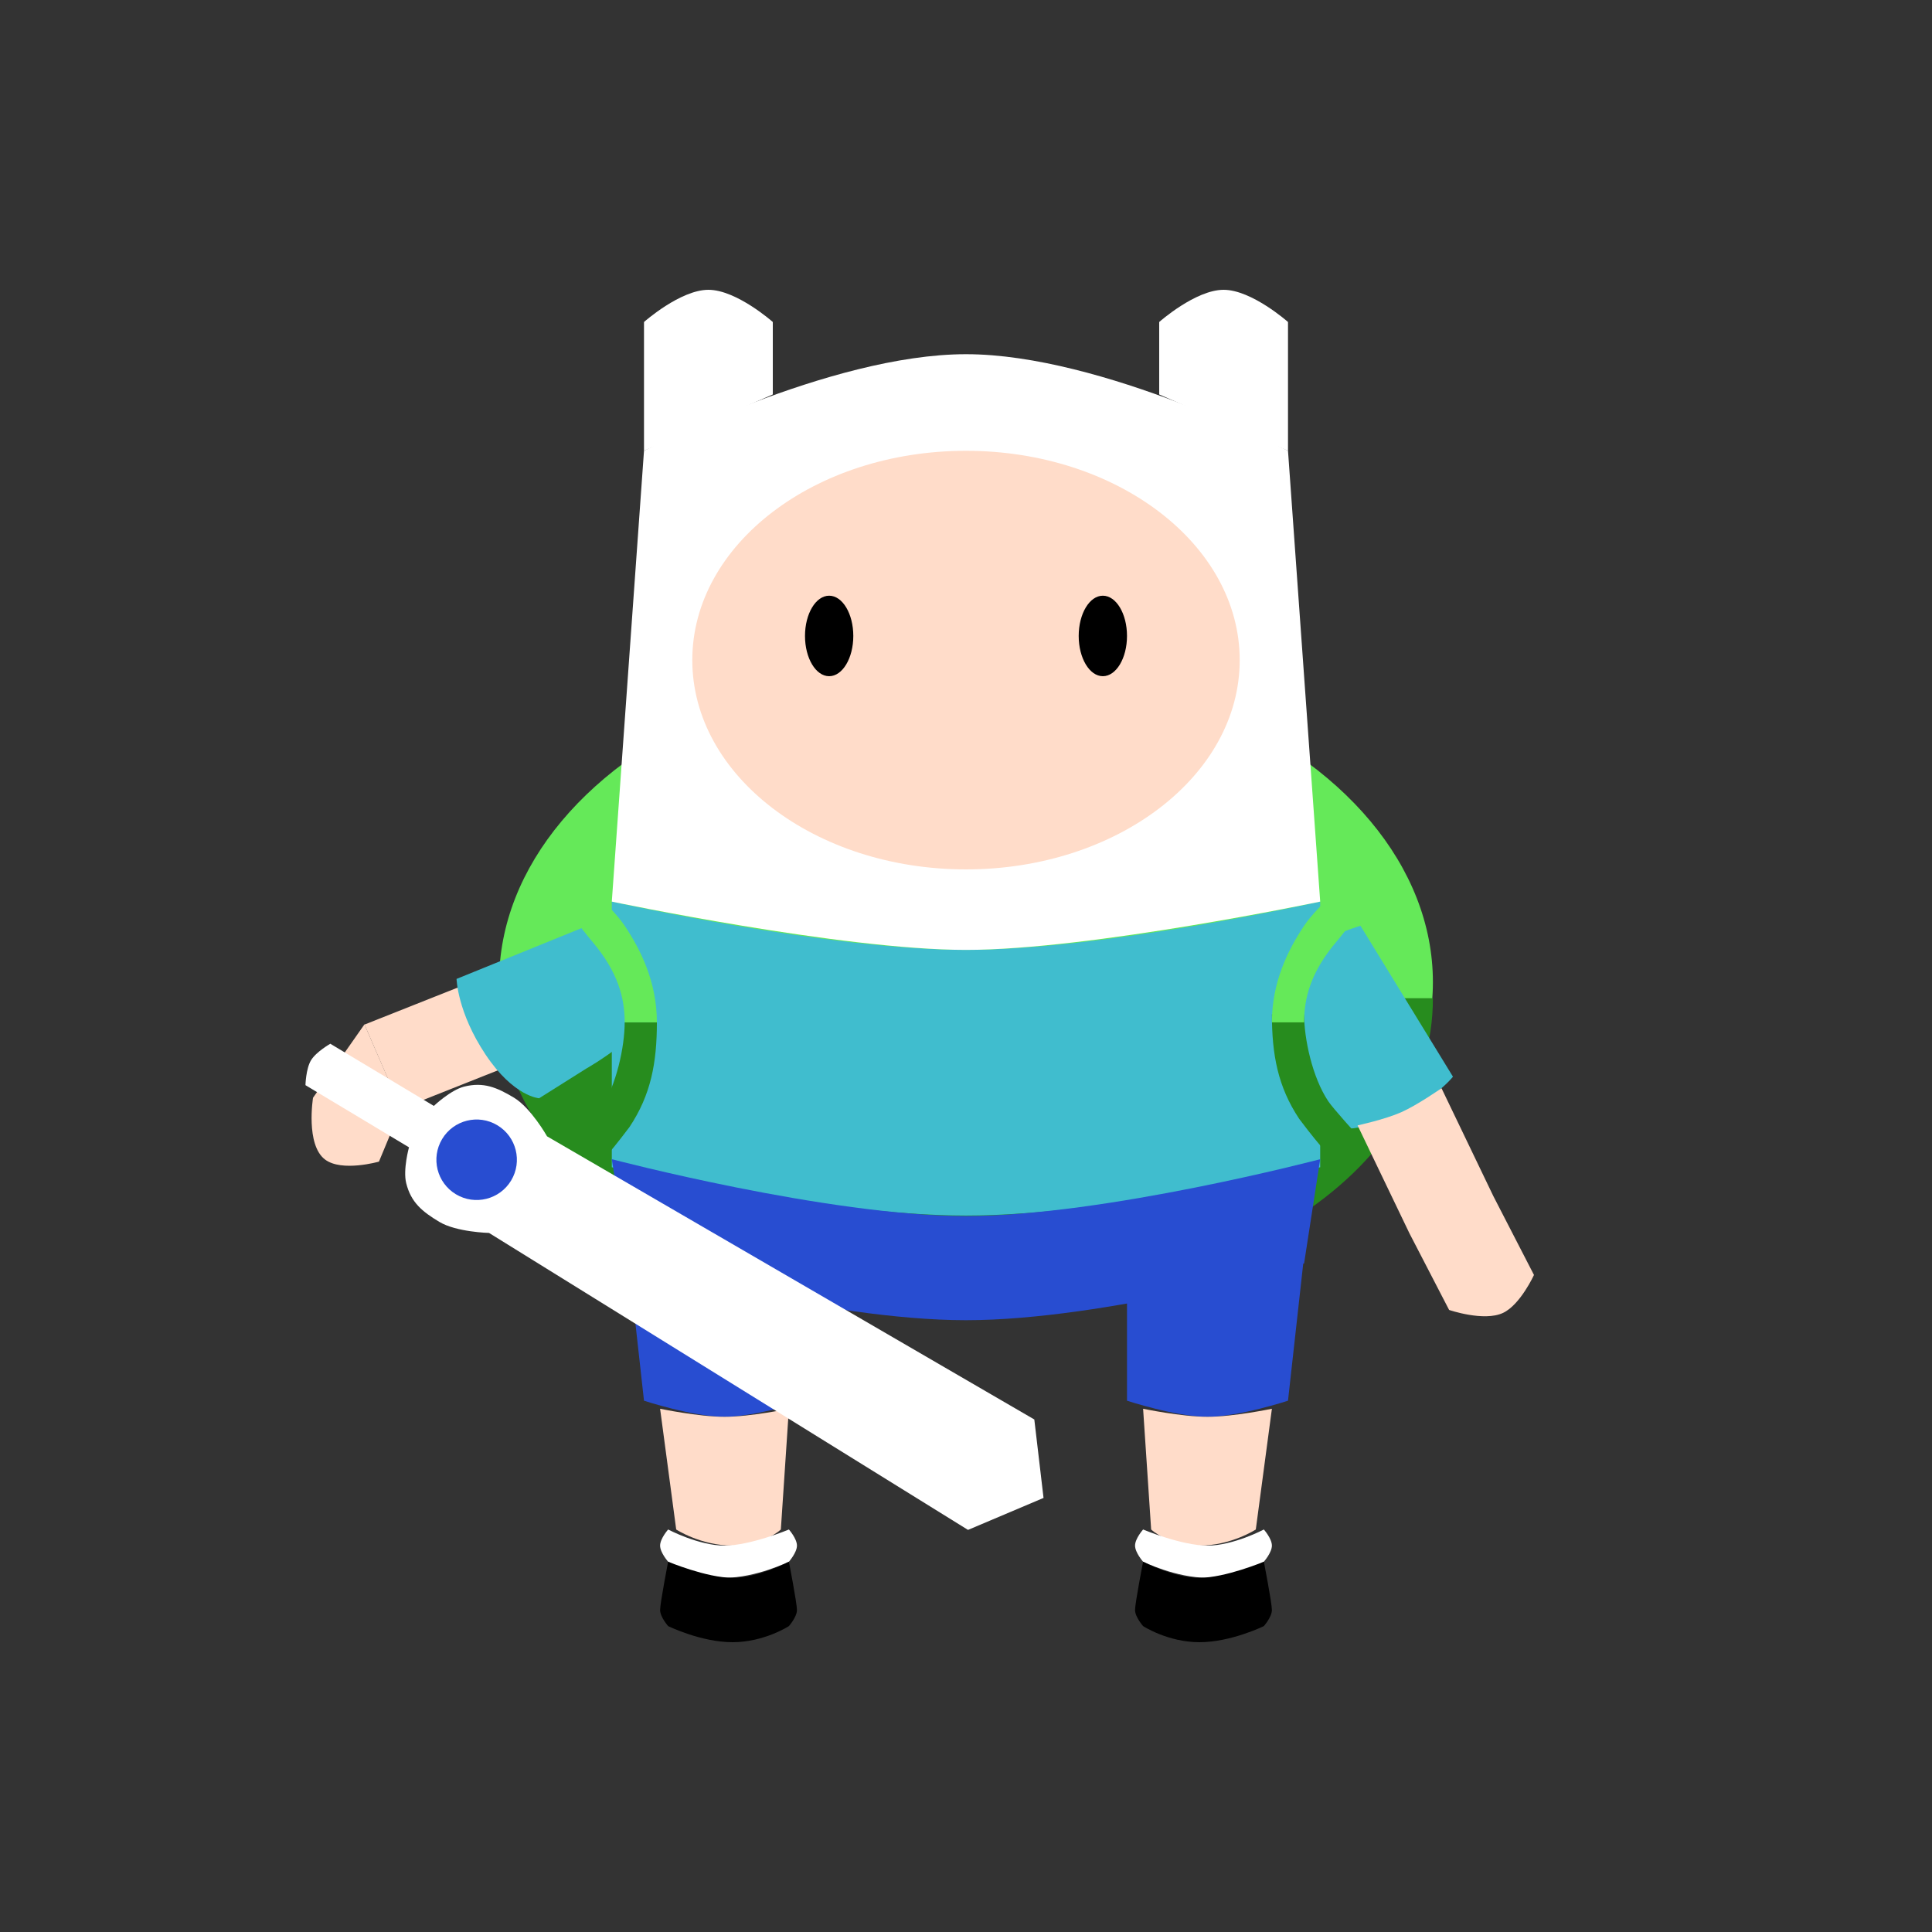 <svg width="120" height="120" viewBox="0 0 120 120" fill="none" xmlns="http://www.w3.org/2000/svg">
<rect x="0" y="0" width="120" height="120" fill="#333333" stroke="none"/>
<ellipse cx="60" cy="61" rx="29" ry="20" fill="#65E959"/>
<path d="M60 81C76.016 81 89 73.046 89 62H31C31 73.046 43.984 81 60 81Z" fill="#278C1E"/>
<path d="M60 59C51.408 59 38 56 38 56V72.5C38 72.5 51.329 75.5 60 75.5C68.671 75.5 82 72.5 82 72.5V56C82 56 68.591 59 60 59Z" fill="#40BDCE"/>
<path d="M40 28C40 28 51.52 22 60 22C68.48 22 80 28 80 28L82 56C82 56 67.719 59 60 59C52.282 59 38 56 38 56L40 28Z" fill="white"/>
<ellipse cx="60" cy="41" rx="17" ry="13" fill="#FFDCC9"/>
<path d="M60 75.529C51.408 75.529 38 72 38 72L39 78.471C39 78.471 51.329 82 60 82C68.671 82 81 78.471 81 78.471L82 72C82 72 68.591 75.529 60 75.529Z" fill="#284DD1"/>
<path d="M40 20V28L48 24.5V20C48 20 45.746 18 44 18C42.254 18 40 20 40 20Z" fill="white"/>
<path d="M80 20V28L72 24.5V20C72 20 74.254 18 76 18C77.746 18 80 20 80 20Z" fill="white"/>
<path d="M40 87L39 78L50 80V87C50 87 46.965 88 45 88C43.035 88 40 87 40 87Z" fill="#284DD1"/>
<path d="M42 95L41 87.5C41 87.5 43.39 88 45 88C46.61 88 49 87.5 49 87.5L48.5 95C48.5 95 47.465 96 45.5 96C43.535 96 42 95 42 95Z" fill="#FFDCC9"/>
<path d="M45 98C43.035 98 41.5 97 41.5 97C41.5 97 41 96.437 41 96C41 95.563 41.5 95 41.5 95C41.5 95 43.39 96 45 96C46.61 96 49 95 49 95C49 95 49.5 95.563 49.5 96C49.5 96.437 49 97 49 97C49 97 46.965 98 45 98Z" fill="white"/>
<path d="M45.5 102C43.535 102 41.5 101 41.5 101C41.5 101 41 100.437 41 100C41 99.563 41.5 97 41.5 97C41.5 97 43.89 98 45.5 98C47.11 98 49 97 49 97C49 97 49.5 99.563 49.5 100C49.5 100.437 49 101 49 101C49 101 47.465 102 45.5 102Z" fill="black"/>
<path d="M80 87L81 78L70 80V87C70 87 73.035 88 75 88C76.965 88 80 87 80 87Z" fill="#284DD1"/>
<path d="M78 95L79 87.5C79 87.5 76.61 88 75 88C73.39 88 71 87.5 71 87.5L71.5 95C71.5 95 72.535 96 74.5 96C76.465 96 78 95 78 95Z" fill="#FFDCC9"/>
<path d="M75 98C76.965 98 78.5 97 78.5 97C78.5 97 79 96.437 79 96C79 95.563 78.5 95 78.5 95C78.5 95 76.61 96 75 96C73.39 96 71 95 71 95C71 95 70.5 95.563 70.5 96C70.5 96.437 71 97 71 97C71 97 73.035 98 75 98Z" fill="white"/>
<path d="M74.5 102C76.465 102 78.5 101 78.5 101C78.5 101 79 100.437 79 100C79 99.563 78.5 97 78.5 97C78.5 97 76.11 98 74.5 98C72.89 98 71 97 71 97C71 97 70.5 99.563 70.5 100C70.5 100.437 71 101 71 101C71 101 72.535 102 74.5 102Z" fill="black"/>
<ellipse cx="51.5" cy="39.5" rx="1.5" ry="2.5" fill="black"/>
<ellipse cx="68.5" cy="39.5" rx="1.5" ry="2.5" fill="black"/>
<path d="M22.64 63.638L29.553 60.894C29.553 60.894 29.939 62.668 30.381 63.69C30.823 64.711 31.817 66.126 31.817 66.126L24.904 68.87L22.64 63.638Z" fill="#FFDCC9"/>
<path d="M22.637 63.625L24.905 68.855L23.538 72.15C23.538 72.15 21.23 72.81 20.186 72.018C18.972 71.095 19.443 68.184 19.443 68.184L22.637 63.625Z" fill="#FFDCC9"/>
<path d="M28.358 60.802L38.546 56.663C38.546 56.663 41.076 60.023 40.792 62.044C40.507 64.065 36.408 66.375 36.408 66.375L33.487 68.215C33.487 68.215 31.909 68.127 30.155 65.495C28.402 62.863 28.358 60.802 28.358 60.802Z" fill="#40BDCE"/>
<path d="M90.246 66.875L84.5 57.5C84.5 57.5 80.47 58.704 79.5 60.5C78.53 62.296 80.46 66.586 80.46 66.586L81.721 69.801C81.721 69.801 83.044 70.666 86.016 69.588C88.989 68.509 90.246 66.875 90.246 66.875Z" fill="#40BDCE"/>
<path d="M92.755 74.294L89.534 67.59C89.534 67.59 88.048 68.632 87.03 69.084C86.013 69.535 84.322 69.9 84.322 69.9L87.543 76.604L90.007 81.363C90.007 81.363 92.171 82.106 93.356 81.547C94.43 81.041 95.278 79.19 95.278 79.19L92.755 74.294Z" fill="#FFDCC9"/>
<path d="M80.7 69.5C79.367 67.5 79 65.5 79 63H81C81 64.5 81.5 66.9 82.5 68.4C82.806 68.859 84.3 70.5 84.3 70.5L82.8 72C82.8 72 82.2 71.5 80.7 69.5Z" fill="#278C1E"/>
<path d="M81 57.5C80 59 79 61 79 63.5H81C81 62 81.405 60.386 83 58.5C83.357 58.078 83.8 57.5 83.8 57.5L82.3 56C82.3 56 81.46 56.811 81 57.5Z" fill="#65E959"/>
<path d="M39.1 70C40.433 68 40.8 66 40.8 63.5H38.8C38.8 65 38.3 67.4 37.3 68.9C36.994 69.359 35.5 71 35.5 71L37 72.5C37 72.5 37.6 72 39.1 70Z" fill="#278C1E"/>
<path d="M38.8 57.5C39.8 59 40.8 61 40.8 63.5H38.8C38.8 62 38.395 60.386 36.8 58.5C36.443 58.078 36 57.5 36 57.5L37.5 56C37.5 56 38.34 56.811 38.8 57.5Z" fill="#65E959"/>
<path d="M64.243 88.166L64.816 93.039L60.125 95.025L30.375 76.58C30.375 76.58 28.347 76.529 27.288 75.893C26.229 75.257 25.53 74.69 25.231 73.491C25.019 72.644 25.403 71.262 25.403 71.262L18.973 67.401C18.973 67.401 18.998 66.387 19.316 65.858C19.634 65.329 20.517 64.829 20.517 64.829L26.947 68.69C26.947 68.69 27.987 67.702 28.834 67.49C30.032 67.191 30.862 67.541 31.921 68.177C32.98 68.813 33.978 70.579 33.978 70.579L64.243 88.166Z" fill="white"/>
<circle cx="29.605" cy="72.035" r="2.5" transform="rotate(120.98 29.605 72.035)" fill="#284DD1"/>
</svg>
